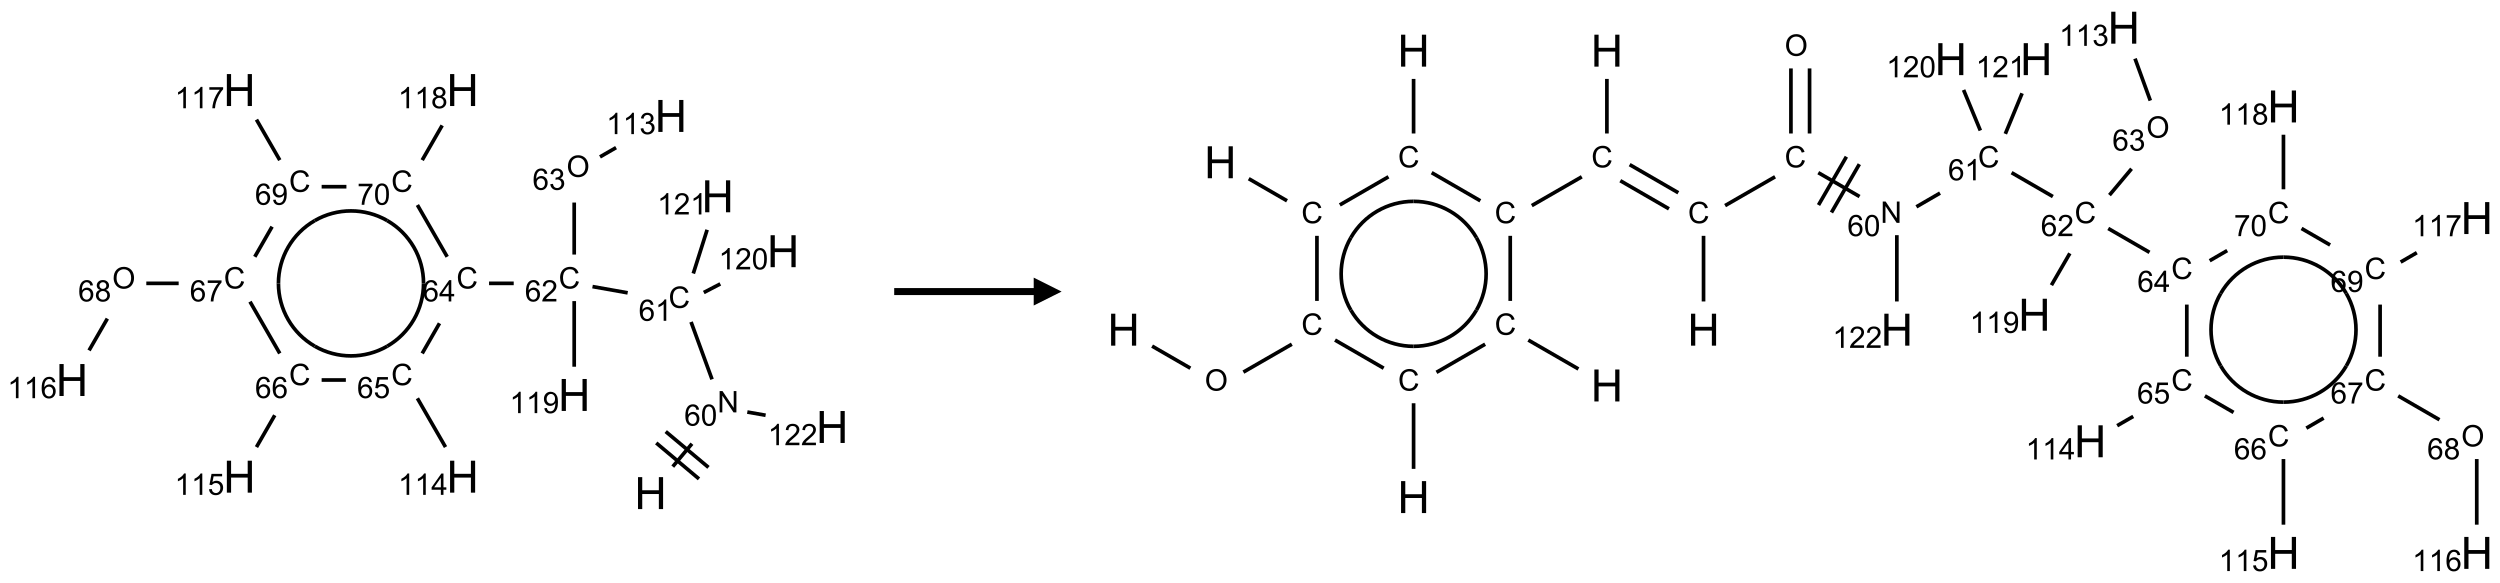 <?xml version="1.0" encoding="UTF-8"?>
<svg xmlns="http://www.w3.org/2000/svg" xmlns:xlink="http://www.w3.org/1999/xlink" width="896" height="209" viewBox="0 0 896 209">
<defs>
<g>
<g id="glyph-0-0">
<path d="M 2 0 L 2 -10 L 10 -10 L 10 0 Z M 2.25 -0.25 L 9.75 -0.25 L 9.75 -9.75 L 2.25 -9.75 Z M 2.25 -0.25 "/>
</g>
<g id="glyph-0-1">
<path d="M 1.281 0 L 1.281 -11.453 L 2.797 -11.453 L 2.797 -6.75 L 8.75 -6.75 L 8.75 -11.453 L 10.266 -11.453 L 10.266 0 L 8.75 0 L 8.75 -5.398 L 2.797 -5.398 L 2.797 0 Z M 1.281 0 "/>
</g>
<g id="glyph-1-0">
<path d="M 1.332 0 L 1.332 -6.668 L 6.668 -6.668 L 6.668 0 Z M 1.5 -0.168 L 6.5 -0.168 L 6.5 -6.5 L 1.5 -6.5 Z M 1.5 -0.168 "/>
</g>
<g id="glyph-1-1">
<path d="M 0.812 0 L 0.812 -7.637 L 1.848 -7.637 L 5.859 -1.641 L 5.859 -7.637 L 6.828 -7.637 L 6.828 0 L 5.793 0 L 1.781 -6 L 1.781 0 Z M 0.812 0 "/>
</g>
<g id="glyph-1-2">
<path d="M 5.309 -5.766 L 4.375 -5.691 C 4.293 -6.059 4.172 -6.328 4.02 -6.496 C 3.766 -6.762 3.453 -6.895 3.082 -6.895 C 2.785 -6.895 2.523 -6.812 2.297 -6.645 C 2 -6.43 1.77 -6.117 1.598 -5.703 C 1.43 -5.289 1.34 -4.703 1.332 -3.938 C 1.559 -4.281 1.836 -4.535 2.16 -4.703 C 2.488 -4.871 2.828 -4.953 3.188 -4.953 C 3.812 -4.953 4.344 -4.723 4.785 -4.262 C 5.223 -3.801 5.441 -3.207 5.441 -2.48 C 5.441 -2 5.34 -1.555 5.133 -1.145 C 4.926 -0.73 4.641 -0.418 4.281 -0.199 C 3.922 0.02 3.512 0.129 3.051 0.129 C 2.27 0.129 1.633 -0.156 1.141 -0.73 C 0.648 -1.305 0.402 -2.254 0.402 -3.574 C 0.402 -5.051 0.672 -6.121 1.219 -6.793 C 1.695 -7.375 2.336 -7.668 3.141 -7.668 C 3.742 -7.668 4.234 -7.5 4.617 -7.16 C 5 -6.824 5.23 -6.359 5.309 -5.766 Z M 1.48 -2.473 C 1.48 -2.152 1.547 -1.844 1.684 -1.547 C 1.82 -1.25 2.016 -1.027 2.262 -0.871 C 2.508 -0.719 2.766 -0.641 3.035 -0.641 C 3.434 -0.641 3.773 -0.801 4.059 -1.121 C 4.344 -1.441 4.484 -1.875 4.484 -2.422 C 4.484 -2.949 4.344 -3.367 4.062 -3.668 C 3.781 -3.973 3.426 -4.125 3 -4.125 C 2.578 -4.125 2.219 -3.973 1.922 -3.668 C 1.625 -3.363 1.48 -2.969 1.48 -2.473 Z M 1.48 -2.473 "/>
</g>
<g id="glyph-1-3">
<path d="M 0.441 -3.766 C 0.441 -4.668 0.535 -5.395 0.723 -5.945 C 0.906 -6.496 1.184 -6.922 1.551 -7.219 C 1.918 -7.516 2.375 -7.668 2.934 -7.668 C 3.344 -7.668 3.703 -7.586 4.012 -7.418 C 4.32 -7.254 4.574 -7.016 4.777 -6.707 C 4.977 -6.395 5.137 -6.016 5.25 -5.57 C 5.363 -5.125 5.422 -4.523 5.422 -3.766 C 5.422 -2.871 5.328 -2.148 5.145 -1.598 C 4.961 -1.047 4.688 -0.621 4.32 -0.32 C 3.953 -0.02 3.492 0.129 2.934 0.129 C 2.195 0.129 1.617 -0.133 1.199 -0.66 C 0.695 -1.297 0.441 -2.332 0.441 -3.766 Z M 1.406 -3.766 C 1.406 -2.512 1.555 -1.68 1.848 -1.262 C 2.141 -0.848 2.5 -0.641 2.934 -0.641 C 3.363 -0.641 3.727 -0.848 4.02 -1.266 C 4.312 -1.684 4.457 -2.516 4.457 -3.766 C 4.457 -5.023 4.312 -5.859 4.02 -6.27 C 3.727 -6.684 3.359 -6.891 2.922 -6.891 C 2.492 -6.891 2.148 -6.707 1.891 -6.344 C 1.566 -5.879 1.406 -5.02 1.406 -3.766 Z M 1.406 -3.766 "/>
</g>
<g id="glyph-1-4">
<path d="M 6.27 -2.676 L 7.281 -2.422 C 7.07 -1.594 6.688 -0.961 6.137 -0.523 C 5.586 -0.086 4.914 0.129 4.121 0.129 C 3.297 0.129 2.629 -0.039 2.113 -0.371 C 1.598 -0.707 1.203 -1.191 0.934 -1.828 C 0.664 -2.465 0.531 -3.145 0.531 -3.875 C 0.531 -4.672 0.684 -5.363 0.988 -5.957 C 1.293 -6.547 1.723 -6.996 2.285 -7.305 C 2.844 -7.613 3.461 -7.766 4.137 -7.766 C 4.898 -7.766 5.543 -7.57 6.062 -7.184 C 6.582 -6.793 6.945 -6.246 7.152 -5.543 L 6.156 -5.309 C 5.98 -5.863 5.723 -6.266 5.387 -6.52 C 5.051 -6.773 4.625 -6.902 4.113 -6.902 C 3.527 -6.902 3.039 -6.762 2.645 -6.48 C 2.25 -6.199 1.973 -5.82 1.812 -5.348 C 1.652 -4.871 1.574 -4.383 1.574 -3.879 C 1.574 -3.23 1.668 -2.664 1.855 -2.18 C 2.047 -1.695 2.34 -1.332 2.738 -1.094 C 3.137 -0.855 3.57 -0.734 4.035 -0.734 C 4.602 -0.734 5.082 -0.898 5.473 -1.223 C 5.867 -1.551 6.133 -2.035 6.27 -2.676 Z M 6.27 -2.676 "/>
</g>
<g id="glyph-1-5">
<path d="M 3.973 0 L 3.035 0 L 3.035 -5.973 C 2.809 -5.758 2.516 -5.543 2.148 -5.328 C 1.781 -5.113 1.453 -4.953 1.16 -4.844 L 1.16 -5.75 C 1.684 -5.996 2.145 -6.297 2.535 -6.645 C 2.93 -6.996 3.207 -7.336 3.371 -7.668 L 3.973 -7.668 Z M 3.973 0 "/>
</g>
<g id="glyph-1-6">
<path d="M 5.371 -0.902 L 5.371 0 L 0.324 0 C 0.316 -0.227 0.352 -0.441 0.434 -0.652 C 0.562 -0.996 0.766 -1.332 1.051 -1.668 C 1.332 -2 1.742 -2.387 2.277 -2.824 C 3.105 -3.504 3.668 -4.043 3.957 -4.441 C 4.25 -4.84 4.395 -5.215 4.395 -5.566 C 4.395 -5.938 4.262 -6.254 3.996 -6.508 C 3.73 -6.762 3.387 -6.891 2.957 -6.891 C 2.508 -6.891 2.145 -6.754 1.875 -6.484 C 1.605 -6.215 1.469 -5.84 1.465 -5.359 L 0.5 -5.457 C 0.566 -6.176 0.812 -6.727 1.246 -7.102 C 1.676 -7.477 2.254 -7.668 2.98 -7.668 C 3.711 -7.668 4.293 -7.465 4.719 -7.059 C 5.145 -6.652 5.359 -6.148 5.359 -5.547 C 5.359 -5.242 5.297 -4.941 5.172 -4.645 C 5.047 -4.352 4.84 -4.039 4.551 -3.715 C 4.262 -3.387 3.777 -2.938 3.105 -2.371 C 2.543 -1.898 2.18 -1.578 2.02 -1.41 C 1.859 -1.242 1.73 -1.07 1.625 -0.902 Z M 5.371 -0.902 "/>
</g>
<g id="glyph-1-7">
<path d="M 0.516 -3.719 C 0.516 -4.984 0.855 -5.977 1.535 -6.695 C 2.215 -7.414 3.094 -7.77 4.172 -7.77 C 4.875 -7.77 5.512 -7.602 6.078 -7.266 C 6.645 -6.93 7.074 -6.461 7.371 -5.855 C 7.668 -5.254 7.816 -4.57 7.816 -3.809 C 7.816 -3.035 7.66 -2.34 7.348 -1.73 C 7.035 -1.117 6.594 -0.656 6.02 -0.34 C 5.449 -0.027 4.828 0.129 4.168 0.129 C 3.449 0.129 2.805 -0.043 2.238 -0.391 C 1.672 -0.738 1.246 -1.211 0.953 -1.812 C 0.66 -2.414 0.516 -3.047 0.516 -3.719 Z M 1.559 -3.703 C 1.559 -2.781 1.805 -2.059 2.301 -1.527 C 2.793 -1 3.414 -0.734 4.16 -0.734 C 4.922 -0.734 5.547 -1 6.039 -1.535 C 6.531 -2.07 6.777 -2.828 6.777 -3.812 C 6.777 -4.434 6.672 -4.977 6.461 -5.441 C 6.25 -5.902 5.945 -6.262 5.539 -6.52 C 5.133 -6.773 4.68 -6.902 4.176 -6.902 C 3.461 -6.902 2.848 -6.656 2.332 -6.164 C 1.816 -5.672 1.559 -4.852 1.559 -3.703 Z M 1.559 -3.703 "/>
</g>
<g id="glyph-1-8">
<path d="M 0.449 -2.016 L 1.387 -2.141 C 1.492 -1.609 1.676 -1.227 1.934 -0.992 C 2.191 -0.758 2.508 -0.641 2.879 -0.641 C 3.32 -0.641 3.695 -0.793 3.996 -1.098 C 4.301 -1.402 4.453 -1.781 4.453 -2.234 C 4.453 -2.664 4.312 -3.02 4.031 -3.301 C 3.75 -3.578 3.391 -3.719 2.957 -3.719 C 2.781 -3.719 2.562 -3.684 2.297 -3.613 L 2.402 -4.438 C 2.465 -4.43 2.516 -4.426 2.551 -4.426 C 2.949 -4.426 3.312 -4.531 3.629 -4.738 C 3.949 -4.949 4.109 -5.27 4.109 -5.703 C 4.109 -6.047 3.992 -6.332 3.762 -6.559 C 3.527 -6.785 3.227 -6.895 2.859 -6.895 C 2.496 -6.895 2.191 -6.781 1.949 -6.551 C 1.707 -6.324 1.547 -5.98 1.48 -5.52 L 0.543 -5.688 C 0.656 -6.316 0.918 -6.805 1.324 -7.148 C 1.73 -7.492 2.234 -7.668 2.84 -7.668 C 3.254 -7.668 3.641 -7.578 3.988 -7.398 C 4.34 -7.219 4.609 -6.977 4.793 -6.668 C 4.98 -6.359 5.074 -6.031 5.074 -5.684 C 5.074 -5.352 4.984 -5.051 4.809 -4.781 C 4.629 -4.512 4.367 -4.297 4.02 -4.137 C 4.473 -4.031 4.824 -3.816 5.074 -3.488 C 5.324 -3.16 5.449 -2.75 5.449 -2.254 C 5.449 -1.59 5.203 -1.023 4.719 -0.559 C 4.234 -0.098 3.617 0.137 2.875 0.137 C 2.203 0.137 1.648 -0.062 1.207 -0.465 C 0.762 -0.863 0.512 -1.379 0.449 -2.016 Z M 0.449 -2.016 "/>
</g>
<g id="glyph-1-9">
<path d="M 3.449 0 L 3.449 -1.828 L 0.137 -1.828 L 0.137 -2.688 L 3.621 -7.637 L 4.387 -7.637 L 4.387 -2.688 L 5.418 -2.688 L 5.418 -1.828 L 4.387 -1.828 L 4.387 0 Z M 3.449 -2.688 L 3.449 -6.129 L 1.059 -2.688 Z M 3.449 -2.688 "/>
</g>
<g id="glyph-1-10">
<path d="M 0.441 -2 L 1.426 -2.082 C 1.5 -1.605 1.668 -1.242 1.934 -1.004 C 2.199 -0.762 2.52 -0.641 2.895 -0.641 C 3.348 -0.641 3.73 -0.812 4.043 -1.152 C 4.355 -1.492 4.512 -1.941 4.512 -2.504 C 4.512 -3.039 4.359 -3.461 4.059 -3.77 C 3.758 -4.078 3.367 -4.234 2.879 -4.234 C 2.578 -4.234 2.305 -4.164 2.062 -4.027 C 1.82 -3.891 1.629 -3.715 1.488 -3.496 L 0.609 -3.609 L 1.348 -7.531 L 5.145 -7.531 L 5.145 -6.637 L 2.098 -6.637 L 1.688 -4.582 C 2.145 -4.902 2.625 -5.062 3.129 -5.062 C 3.797 -5.062 4.359 -4.832 4.816 -4.371 C 5.277 -3.91 5.504 -3.312 5.504 -2.59 C 5.504 -1.898 5.305 -1.301 4.902 -0.797 C 4.41 -0.18 3.742 0.129 2.895 0.129 C 2.199 0.129 1.633 -0.062 1.195 -0.453 C 0.758 -0.844 0.504 -1.359 0.441 -2 Z M 0.441 -2 "/>
</g>
<g id="glyph-1-11">
<path d="M 0.504 -6.637 L 0.504 -7.535 L 5.449 -7.535 L 5.449 -6.809 C 4.961 -6.289 4.48 -5.602 4.004 -4.746 C 3.527 -3.887 3.156 -3.004 2.895 -2.098 C 2.707 -1.461 2.59 -0.762 2.535 0 L 1.574 0 C 1.582 -0.602 1.703 -1.328 1.926 -2.176 C 2.152 -3.027 2.477 -3.848 2.898 -4.637 C 3.32 -5.426 3.77 -6.094 4.246 -6.637 Z M 0.504 -6.637 "/>
</g>
<g id="glyph-1-12">
<path d="M 1.887 -4.141 C 1.496 -4.281 1.207 -4.484 1.02 -4.75 C 0.832 -5.016 0.738 -5.328 0.738 -5.699 C 0.738 -6.254 0.938 -6.719 1.34 -7.098 C 1.738 -7.477 2.27 -7.668 2.934 -7.668 C 3.598 -7.668 4.137 -7.473 4.543 -7.086 C 4.949 -6.699 5.152 -6.227 5.152 -5.672 C 5.152 -5.316 5.059 -5.008 4.871 -4.746 C 4.688 -4.484 4.406 -4.281 4.027 -4.141 C 4.496 -3.988 4.852 -3.742 5.098 -3.402 C 5.34 -3.062 5.465 -2.656 5.465 -2.184 C 5.465 -1.531 5.234 -0.98 4.77 -0.535 C 4.309 -0.09 3.703 0.129 2.949 0.129 C 2.195 0.129 1.586 -0.094 1.125 -0.539 C 0.664 -0.984 0.434 -1.543 0.434 -2.207 C 0.434 -2.703 0.559 -3.121 0.809 -3.457 C 1.062 -3.793 1.422 -4.02 1.887 -4.141 Z M 1.699 -5.73 C 1.699 -5.367 1.812 -5.074 2.047 -4.844 C 2.281 -4.613 2.582 -4.5 2.953 -4.5 C 3.312 -4.5 3.609 -4.613 3.84 -4.84 C 4.07 -5.066 4.188 -5.348 4.188 -5.676 C 4.188 -6.02 4.07 -6.309 3.832 -6.543 C 3.594 -6.777 3.297 -6.895 2.941 -6.895 C 2.586 -6.895 2.289 -6.781 2.051 -6.551 C 1.816 -6.324 1.699 -6.047 1.699 -5.73 Z M 1.395 -2.203 C 1.395 -1.938 1.461 -1.676 1.586 -1.426 C 1.711 -1.176 1.902 -0.984 2.152 -0.848 C 2.402 -0.711 2.672 -0.641 2.957 -0.641 C 3.406 -0.641 3.777 -0.785 4.066 -1.074 C 4.359 -1.363 4.504 -1.727 4.504 -2.172 C 4.504 -2.625 4.355 -2.996 4.055 -3.293 C 3.754 -3.586 3.379 -3.734 2.926 -3.734 C 2.484 -3.734 2.121 -3.59 1.832 -3.297 C 1.543 -3.004 1.395 -2.641 1.395 -2.203 Z M 1.395 -2.203 "/>
</g>
<g id="glyph-1-13">
<path d="M 0.582 -1.766 L 1.484 -1.848 C 1.562 -1.426 1.707 -1.117 1.922 -0.926 C 2.137 -0.734 2.414 -0.641 2.75 -0.641 C 3.039 -0.641 3.289 -0.707 3.508 -0.84 C 3.727 -0.973 3.902 -1.148 4.043 -1.367 C 4.18 -1.586 4.297 -1.887 4.391 -2.262 C 4.484 -2.637 4.531 -3.016 4.531 -3.406 C 4.531 -3.449 4.531 -3.512 4.527 -3.594 C 4.34 -3.297 4.082 -3.055 3.758 -2.867 C 3.434 -2.68 3.082 -2.59 2.703 -2.59 C 2.07 -2.59 1.535 -2.816 1.098 -3.277 C 0.66 -3.734 0.441 -4.34 0.441 -5.09 C 0.441 -5.863 0.672 -6.484 1.129 -6.957 C 1.586 -7.43 2.156 -7.668 2.844 -7.668 C 3.34 -7.668 3.793 -7.531 4.207 -7.266 C 4.617 -7 4.93 -6.617 5.145 -6.121 C 5.355 -5.629 5.465 -4.91 5.465 -3.973 C 5.465 -2.996 5.359 -2.223 5.145 -1.645 C 4.934 -1.066 4.617 -0.625 4.199 -0.324 C 3.781 -0.02 3.293 0.129 2.73 0.129 C 2.133 0.129 1.645 -0.035 1.266 -0.367 C 0.887 -0.699 0.66 -1.164 0.582 -1.766 Z M 4.422 -5.137 C 4.422 -5.676 4.277 -6.102 3.992 -6.418 C 3.707 -6.734 3.359 -6.891 2.957 -6.891 C 2.543 -6.891 2.18 -6.719 1.871 -6.379 C 1.562 -6.039 1.406 -5.598 1.406 -5.059 C 1.406 -4.57 1.555 -4.176 1.848 -3.871 C 2.141 -3.566 2.5 -3.418 2.934 -3.418 C 3.367 -3.418 3.723 -3.57 4.004 -3.871 C 4.281 -4.176 4.422 -4.598 4.422 -5.137 Z M 4.422 -5.137 "/>
</g>
</g>
</defs>
<path fill="none" stroke-width="0.033" stroke-linecap="butt" stroke-linejoin="miter" stroke="rgb(0%, 0%, 0%)" stroke-opacity="1" stroke-miterlimit="10" d="M 5.383 3.374 L 5.555 3.169 " transform="matrix(40, 0, 0, 40, 25.795, 32.273)"/>
<path fill="none" stroke-width="0.033" stroke-linecap="butt" stroke-linejoin="miter" stroke="rgb(0%, 0%, 0%)" stroke-opacity="1" stroke-miterlimit="10" d="M 5.703 3.381 L 5.32 3.06 " transform="matrix(40, 0, 0, 40, 25.795, 32.273)"/>
<path fill="none" stroke-width="0.033" stroke-linecap="butt" stroke-linejoin="miter" stroke="rgb(0%, 0%, 0%)" stroke-opacity="1" stroke-miterlimit="10" d="M 5.618 3.484 L 5.235 3.162 " transform="matrix(40, 0, 0, 40, 25.795, 32.273)"/>
<path fill="none" stroke-width="0.033" stroke-linecap="butt" stroke-linejoin="miter" stroke="rgb(0%, 0%, 0%)" stroke-opacity="1" stroke-miterlimit="10" d="M 5.735 2.592 L 5.547 2.078 " transform="matrix(40, 0, 0, 40, 25.795, 32.273)"/>
<path fill="none" stroke-width="0.033" stroke-linecap="butt" stroke-linejoin="miter" stroke="rgb(0%, 0%, 0%)" stroke-opacity="1" stroke-miterlimit="10" d="M 4.979 1.817 L 4.664 1.761 " transform="matrix(40, 0, 0, 40, 25.795, 32.273)"/>
<path fill="none" stroke-width="0.033" stroke-linecap="butt" stroke-linejoin="miter" stroke="rgb(0%, 0%, 0%)" stroke-opacity="1" stroke-miterlimit="10" d="M 4.5 1.474 L 4.5 1.008 " transform="matrix(40, 0, 0, 40, 25.795, 32.273)"/>
<path fill="none" stroke-width="0.033" stroke-linecap="butt" stroke-linejoin="miter" stroke="rgb(0%, 0%, 0%)" stroke-opacity="1" stroke-miterlimit="10" d="M 4.731 0.599 L 4.875 0.516 " transform="matrix(40, 0, 0, 40, 25.795, 32.273)"/>
<path fill="none" stroke-width="0.033" stroke-linecap="butt" stroke-linejoin="miter" stroke="rgb(0%, 0%, 0%)" stroke-opacity="1" stroke-miterlimit="10" d="M 3.958 1.732 L 3.737 1.732 " transform="matrix(40, 0, 0, 40, 25.795, 32.273)"/>
<path fill="none" stroke-width="0.033" stroke-linecap="butt" stroke-linejoin="miter" stroke="rgb(0%, 0%, 0%)" stroke-opacity="1" stroke-miterlimit="10" d="M 3.293 2.09 L 3.138 2.36 " transform="matrix(40, 0, 0, 40, 25.795, 32.273)"/>
<path fill="none" stroke-width="0.033" stroke-linecap="butt" stroke-linejoin="miter" stroke="rgb(0%, 0%, 0%)" stroke-opacity="1" stroke-miterlimit="10" d="M 3.095 2.762 L 3.347 3.199 " transform="matrix(40, 0, 0, 40, 25.795, 32.273)"/>
<path fill="none" stroke-width="0.033" stroke-linecap="butt" stroke-linejoin="miter" stroke="rgb(0%, 0%, 0%)" stroke-opacity="1" stroke-miterlimit="10" d="M 2.454 2.598 L 2.237 2.598 " transform="matrix(40, 0, 0, 40, 25.795, 32.273)"/>
<path fill="none" stroke-width="0.033" stroke-linecap="butt" stroke-linejoin="miter" stroke="rgb(0%, 0%, 0%)" stroke-opacity="1" stroke-miterlimit="10" d="M 1.817 2.914 L 1.653 3.199 " transform="matrix(40, 0, 0, 40, 25.795, 32.273)"/>
<path fill="none" stroke-width="0.033" stroke-linecap="butt" stroke-linejoin="miter" stroke="rgb(0%, 0%, 0%)" stroke-opacity="1" stroke-miterlimit="10" d="M 1.862 2.36 L 1.595 1.896 " transform="matrix(40, 0, 0, 40, 25.795, 32.273)"/>
<path fill="none" stroke-width="0.033" stroke-linecap="butt" stroke-linejoin="miter" stroke="rgb(0%, 0%, 0%)" stroke-opacity="1" stroke-miterlimit="10" d="M 0.956 1.732 L 0.666 1.732 " transform="matrix(40, 0, 0, 40, 25.795, 32.273)"/>
<path fill="none" stroke-width="0.033" stroke-linecap="butt" stroke-linejoin="miter" stroke="rgb(0%, 0%, 0%)" stroke-opacity="1" stroke-miterlimit="10" d="M 0.317 2.048 L 0.153 2.333 " transform="matrix(40, 0, 0, 40, 25.795, 32.273)"/>
<path fill="none" stroke-width="0.033" stroke-linecap="butt" stroke-linejoin="miter" stroke="rgb(0%, 0%, 0%)" stroke-opacity="1" stroke-miterlimit="10" d="M 1.638 1.494 L 1.793 1.224 " transform="matrix(40, 0, 0, 40, 25.795, 32.273)"/>
<path fill="none" stroke-width="0.033" stroke-linecap="butt" stroke-linejoin="miter" stroke="rgb(0%, 0%, 0%)" stroke-opacity="1" stroke-miterlimit="10" d="M 1.862 0.628 L 1.653 0.265 " transform="matrix(40, 0, 0, 40, 25.795, 32.273)"/>
<path fill="none" stroke-width="0.033" stroke-linecap="butt" stroke-linejoin="miter" stroke="rgb(0%, 0%, 0%)" stroke-opacity="1" stroke-miterlimit="10" d="M 2.237 0.866 L 2.459 0.866 " transform="matrix(40, 0, 0, 40, 25.795, 32.273)"/>
<path fill="none" stroke-width="0.033" stroke-linecap="butt" stroke-linejoin="miter" stroke="rgb(0%, 0%, 0%)" stroke-opacity="1" stroke-miterlimit="10" d="M 3.095 1.03 L 3.362 1.494 " transform="matrix(40, 0, 0, 40, 25.795, 32.273)"/>
<path fill="none" stroke-width="0.033" stroke-linecap="butt" stroke-linejoin="miter" stroke="rgb(0%, 0%, 0%)" stroke-opacity="1" stroke-miterlimit="10" d="M 3.138 0.628 L 3.317 0.317 " transform="matrix(40, 0, 0, 40, 25.795, 32.273)"/>
<path fill="none" stroke-width="0.033" stroke-linecap="butt" stroke-linejoin="miter" stroke="rgb(0%, 0%, 0%)" stroke-opacity="1" stroke-miterlimit="10" d="M 4.5 1.891 L 4.5 2.479 " transform="matrix(40, 0, 0, 40, 25.795, 32.273)"/>
<path fill="none" stroke-width="0.033" stroke-linecap="butt" stroke-linejoin="miter" stroke="rgb(0%, 0%, 0%)" stroke-opacity="1" stroke-miterlimit="10" d="M 5.661 1.814 L 5.809 1.737 " transform="matrix(40, 0, 0, 40, 25.795, 32.273)"/>
<path fill="none" stroke-width="0.033" stroke-linecap="butt" stroke-linejoin="miter" stroke="rgb(0%, 0%, 0%)" stroke-opacity="1" stroke-miterlimit="10" d="M 5.567 1.644 L 5.691 1.252 " transform="matrix(40, 0, 0, 40, 25.795, 32.273)"/>
<path fill="none" stroke-width="0.033" stroke-linecap="butt" stroke-linejoin="miter" stroke="rgb(0%, 0%, 0%)" stroke-opacity="1" stroke-miterlimit="10" d="M 6.051 2.885 L 6.215 2.914 " transform="matrix(40, 0, 0, 40, 25.795, 32.273)"/>
<path fill="none" stroke-width="0.033" stroke-linecap="butt" stroke-linejoin="miter" stroke="rgb(0%, 0%, 0%)" stroke-opacity="1" stroke-miterlimit="10" d="M 3.15 1.732 C 3.15 1.964 3.026 2.179 2.825 2.295 " transform="matrix(40, 0, 0, 40, 25.795, 32.273)"/>
<path fill="none" stroke-width="0.033" stroke-linecap="butt" stroke-linejoin="miter" stroke="rgb(0%, 0%, 0%)" stroke-opacity="1" stroke-miterlimit="10" d="M 2.825 1.17 C 3.026 1.286 3.15 1.5 3.15 1.732 " transform="matrix(40, 0, 0, 40, 25.795, 32.273)"/>
<path fill="none" stroke-width="0.033" stroke-linecap="butt" stroke-linejoin="miter" stroke="rgb(0%, 0%, 0%)" stroke-opacity="1" stroke-miterlimit="10" d="M 2.175 1.17 C 2.376 1.054 2.624 1.054 2.825 1.17 " transform="matrix(40, 0, 0, 40, 25.795, 32.273)"/>
<path fill="none" stroke-width="0.033" stroke-linecap="butt" stroke-linejoin="miter" stroke="rgb(0%, 0%, 0%)" stroke-opacity="1" stroke-miterlimit="10" d="M 1.85 1.732 C 1.85 1.5 1.974 1.286 2.175 1.17 " transform="matrix(40, 0, 0, 40, 25.795, 32.273)"/>
<path fill="none" stroke-width="0.033" stroke-linecap="butt" stroke-linejoin="miter" stroke="rgb(0%, 0%, 0%)" stroke-opacity="1" stroke-miterlimit="10" d="M 2.175 2.295 C 1.974 2.179 1.85 1.964 1.85 1.732 " transform="matrix(40, 0, 0, 40, 25.795, 32.273)"/>
<path fill="none" stroke-width="0.033" stroke-linecap="butt" stroke-linejoin="miter" stroke="rgb(0%, 0%, 0%)" stroke-opacity="1" stroke-miterlimit="10" d="M 2.825 2.295 C 2.624 2.411 2.376 2.411 2.175 2.295 " transform="matrix(40, 0, 0, 40, 25.795, 32.273)"/>
<g fill="rgb(0%, 0%, 0%)" fill-opacity="1">
<use xlink:href="#glyph-0-1" x="227.383" y="182.457"/>
</g>
<g fill="rgb(0%, 0%, 0%)" fill-opacity="1">
<use xlink:href="#glyph-1-1" x="257.102" y="147.801"/>
</g>
<g fill="rgb(0%, 0%, 0%)" fill-opacity="1">
<use xlink:href="#glyph-1-2" x="245.227" y="152.57"/>
<use xlink:href="#glyph-1-3" x="251.159" y="152.57"/>
</g>
<g fill="rgb(0%, 0%, 0%)" fill-opacity="1">
<use xlink:href="#glyph-1-4" x="239.594" y="110.348"/>
</g>
<g fill="rgb(0%, 0%, 0%)" fill-opacity="1">
<use xlink:href="#glyph-1-2" x="228.887" y="114.98"/>
<use xlink:href="#glyph-1-5" x="234.819" y="114.98"/>
</g>
<g fill="rgb(0%, 0%, 0%)" fill-opacity="1">
<use xlink:href="#glyph-1-4" x="200.203" y="103.398"/>
</g>
<g fill="rgb(0%, 0%, 0%)" fill-opacity="1">
<use xlink:href="#glyph-1-2" x="188.098" y="108.035"/>
<use xlink:href="#glyph-1-6" x="194.03" y="108.035"/>
</g>
<g fill="rgb(0%, 0%, 0%)" fill-opacity="1">
<use xlink:href="#glyph-1-7" x="203.039" y="63.402"/>
</g>
<g fill="rgb(0%, 0%, 0%)" fill-opacity="1">
<use xlink:href="#glyph-1-2" x="190.84" y="68.035"/>
<use xlink:href="#glyph-1-8" x="196.772" y="68.035"/>
</g>
<g fill="rgb(0%, 0%, 0%)" fill-opacity="1">
<use xlink:href="#glyph-0-1" x="234.664" y="47.281"/>
</g>
<g fill="rgb(0%, 0%, 0%)" fill-opacity="1">
<use xlink:href="#glyph-1-5" x="217.297" y="48.074"/>
<use xlink:href="#glyph-1-5" x="223.229" y="48.074"/>
<use xlink:href="#glyph-1-8" x="229.161" y="48.074"/>
</g>
<g fill="rgb(0%, 0%, 0%)" fill-opacity="1">
<use xlink:href="#glyph-1-4" x="163.578" y="103.398"/>
</g>
<g fill="rgb(0%, 0%, 0%)" fill-opacity="1">
<use xlink:href="#glyph-1-2" x="151.426" y="108.035"/>
<use xlink:href="#glyph-1-9" x="157.358" y="108.035"/>
</g>
<g fill="rgb(0%, 0%, 0%)" fill-opacity="1">
<use xlink:href="#glyph-1-4" x="140.203" y="138.043"/>
</g>
<g fill="rgb(0%, 0%, 0%)" fill-opacity="1">
<use xlink:href="#glyph-1-2" x="127.961" y="142.676"/>
<use xlink:href="#glyph-1-10" x="133.893" y="142.676"/>
</g>
<g fill="rgb(0%, 0%, 0%)" fill-opacity="1">
<use xlink:href="#glyph-0-1" x="160.023" y="176.566"/>
</g>
<g fill="rgb(0%, 0%, 0%)" fill-opacity="1">
<use xlink:href="#glyph-1-5" x="142.688" y="177.355"/>
<use xlink:href="#glyph-1-5" x="148.62" y="177.355"/>
<use xlink:href="#glyph-1-9" x="154.552" y="177.355"/>
</g>
<g fill="rgb(0%, 0%, 0%)" fill-opacity="1">
<use xlink:href="#glyph-1-4" x="103.578" y="138.043"/>
</g>
<g fill="rgb(0%, 0%, 0%)" fill-opacity="1">
<use xlink:href="#glyph-1-2" x="91.398" y="142.676"/>
<use xlink:href="#glyph-1-2" x="97.331" y="142.676"/>
</g>
<g fill="rgb(0%, 0%, 0%)" fill-opacity="1">
<use xlink:href="#glyph-0-1" x="80.023" y="176.566"/>
</g>
<g fill="rgb(0%, 0%, 0%)" fill-opacity="1">
<use xlink:href="#glyph-1-5" x="62.598" y="177.355"/>
<use xlink:href="#glyph-1-5" x="68.53" y="177.355"/>
<use xlink:href="#glyph-1-10" x="74.462" y="177.355"/>
</g>
<g fill="rgb(0%, 0%, 0%)" fill-opacity="1">
<use xlink:href="#glyph-1-4" x="80.203" y="103.398"/>
</g>
<g fill="rgb(0%, 0%, 0%)" fill-opacity="1">
<use xlink:href="#glyph-1-2" x="68.02" y="108.035"/>
<use xlink:href="#glyph-1-11" x="73.952" y="108.035"/>
</g>
<g fill="rgb(0%, 0%, 0%)" fill-opacity="1">
<use xlink:href="#glyph-1-7" x="40.219" y="103.402"/>
</g>
<g fill="rgb(0%, 0%, 0%)" fill-opacity="1">
<use xlink:href="#glyph-1-2" x="28.004" y="108.035"/>
<use xlink:href="#glyph-1-12" x="33.936" y="108.035"/>
</g>
<g fill="rgb(0%, 0%, 0%)" fill-opacity="1">
<use xlink:href="#glyph-0-1" x="20.023" y="141.926"/>
</g>
<g fill="rgb(0%, 0%, 0%)" fill-opacity="1">
<use xlink:href="#glyph-1-5" x="2.66" y="142.715"/>
<use xlink:href="#glyph-1-5" x="8.592" y="142.715"/>
<use xlink:href="#glyph-1-2" x="14.525" y="142.715"/>
</g>
<g fill="rgb(0%, 0%, 0%)" fill-opacity="1">
<use xlink:href="#glyph-1-4" x="103.578" y="68.758"/>
</g>
<g fill="rgb(0%, 0%, 0%)" fill-opacity="1">
<use xlink:href="#glyph-1-2" x="91.379" y="73.395"/>
<use xlink:href="#glyph-1-13" x="97.311" y="73.395"/>
</g>
<g fill="rgb(0%, 0%, 0%)" fill-opacity="1">
<use xlink:href="#glyph-0-1" x="80.023" y="38"/>
</g>
<g fill="rgb(0%, 0%, 0%)" fill-opacity="1">
<use xlink:href="#glyph-1-5" x="62.656" y="38.793"/>
<use xlink:href="#glyph-1-5" x="68.589" y="38.793"/>
<use xlink:href="#glyph-1-11" x="74.521" y="38.793"/>
</g>
<g fill="rgb(0%, 0%, 0%)" fill-opacity="1">
<use xlink:href="#glyph-1-4" x="140.203" y="68.758"/>
</g>
<g fill="rgb(0%, 0%, 0%)" fill-opacity="1">
<use xlink:href="#glyph-1-11" x="128.043" y="73.395"/>
<use xlink:href="#glyph-1-3" x="133.975" y="73.395"/>
</g>
<g fill="rgb(0%, 0%, 0%)" fill-opacity="1">
<use xlink:href="#glyph-0-1" x="160.023" y="38"/>
</g>
<g fill="rgb(0%, 0%, 0%)" fill-opacity="1">
<use xlink:href="#glyph-1-5" x="142.641" y="38.793"/>
<use xlink:href="#glyph-1-5" x="148.573" y="38.793"/>
<use xlink:href="#glyph-1-12" x="154.505" y="38.793"/>
</g>
<g fill="rgb(0%, 0%, 0%)" fill-opacity="1">
<use xlink:href="#glyph-0-1" x="200.023" y="147.281"/>
</g>
<g fill="rgb(0%, 0%, 0%)" fill-opacity="1">
<use xlink:href="#glyph-1-5" x="182.641" y="148.074"/>
<use xlink:href="#glyph-1-5" x="188.573" y="148.074"/>
<use xlink:href="#glyph-1-13" x="194.505" y="148.074"/>
</g>
<g fill="rgb(0%, 0%, 0%)" fill-opacity="1">
<use xlink:href="#glyph-0-1" x="274.895" y="95.758"/>
</g>
<g fill="rgb(0%, 0%, 0%)" fill-opacity="1">
<use xlink:href="#glyph-1-5" x="257.555" y="96.551"/>
<use xlink:href="#glyph-1-6" x="263.487" y="96.551"/>
<use xlink:href="#glyph-1-3" x="269.419" y="96.551"/>
</g>
<g fill="rgb(0%, 0%, 0%)" fill-opacity="1">
<use xlink:href="#glyph-0-1" x="251.441" y="76.082"/>
</g>
<g fill="rgb(0%, 0%, 0%)" fill-opacity="1">
<use xlink:href="#glyph-1-5" x="235.551" y="76.871"/>
<use xlink:href="#glyph-1-6" x="241.483" y="76.871"/>
<use xlink:href="#glyph-1-5" x="247.415" y="76.871"/>
</g>
<g fill="rgb(0%, 0%, 0%)" fill-opacity="1">
<use xlink:href="#glyph-0-1" x="292.488" y="158.762"/>
</g>
<g fill="rgb(0%, 0%, 0%)" fill-opacity="1">
<use xlink:href="#glyph-1-5" x="275.199" y="159.555"/>
<use xlink:href="#glyph-1-6" x="281.132" y="159.555"/>
<use xlink:href="#glyph-1-6" x="287.064" y="159.555"/>
</g>
<path fill-rule="nonzero" fill="rgb(0%, 0%, 0%)" fill-opacity="1" d="M 320.48 105.75 L 370.48 105.75 L 370.48 109.5 L 380.48 104.5 L 370.48 99.5 L 370.48 103.25 L 320.48 103.25 "/>
<path fill="none" stroke-width="0.033" stroke-linecap="butt" stroke-linejoin="miter" stroke="rgb(0%, 0%, 0%)" stroke-opacity="1" stroke-miterlimit="10" d="M 0.255 2.853 L 0.598 3.051 " transform="matrix(40, 0, 0, 40, 402.709, 9.924)"/>
<path fill="none" stroke-width="0.033" stroke-linecap="butt" stroke-linejoin="miter" stroke="rgb(0%, 0%, 0%)" stroke-opacity="1" stroke-miterlimit="10" d="M 1.073 3.086 L 1.507 2.836 " transform="matrix(40, 0, 0, 40, 402.709, 9.924)"/>
<path fill="none" stroke-width="0.033" stroke-linecap="butt" stroke-linejoin="miter" stroke="rgb(0%, 0%, 0%)" stroke-opacity="1" stroke-miterlimit="10" d="M 1.894 2.799 L 2.33 3.051 " transform="matrix(40, 0, 0, 40, 402.709, 9.924)"/>
<path fill="none" stroke-width="0.033" stroke-linecap="butt" stroke-linejoin="miter" stroke="rgb(0%, 0%, 0%)" stroke-opacity="1" stroke-miterlimit="10" d="M 2.598 3.365 L 2.598 3.953 " transform="matrix(40, 0, 0, 40, 402.709, 9.924)"/>
<path fill="none" stroke-width="0.033" stroke-linecap="butt" stroke-linejoin="miter" stroke="rgb(0%, 0%, 0%)" stroke-opacity="1" stroke-miterlimit="10" d="M 2.803 3.088 L 3.239 2.836 " transform="matrix(40, 0, 0, 40, 402.709, 9.924)"/>
<path fill="none" stroke-width="0.033" stroke-linecap="butt" stroke-linejoin="miter" stroke="rgb(0%, 0%, 0%)" stroke-opacity="1" stroke-miterlimit="10" d="M 3.626 2.799 L 4.075 3.058 " transform="matrix(40, 0, 0, 40, 402.709, 9.924)"/>
<path fill="none" stroke-width="0.033" stroke-linecap="butt" stroke-linejoin="miter" stroke="rgb(0%, 0%, 0%)" stroke-opacity="1" stroke-miterlimit="10" d="M 3.464 2.448 L 3.464 1.865 " transform="matrix(40, 0, 0, 40, 402.709, 9.924)"/>
<path fill="none" stroke-width="0.033" stroke-linecap="butt" stroke-linejoin="miter" stroke="rgb(0%, 0%, 0%)" stroke-opacity="1" stroke-miterlimit="10" d="M 3.657 1.594 L 4.105 1.336 " transform="matrix(40, 0, 0, 40, 402.709, 9.924)"/>
<path fill="none" stroke-width="0.033" stroke-linecap="butt" stroke-linejoin="miter" stroke="rgb(0%, 0%, 0%)" stroke-opacity="1" stroke-miterlimit="10" d="M 4.33 0.948 L 4.33 0.459 " transform="matrix(40, 0, 0, 40, 402.709, 9.924)"/>
<path fill="none" stroke-width="0.033" stroke-linecap="butt" stroke-linejoin="miter" stroke="rgb(0%, 0%, 0%)" stroke-opacity="1" stroke-miterlimit="10" d="M 4.45 1.371 L 4.886 1.623 " transform="matrix(40, 0, 0, 40, 402.709, 9.924)"/>
<path fill="none" stroke-width="0.033" stroke-linecap="butt" stroke-linejoin="miter" stroke="rgb(0%, 0%, 0%)" stroke-opacity="1" stroke-miterlimit="10" d="M 4.534 1.227 L 4.97 1.479 " transform="matrix(40, 0, 0, 40, 402.709, 9.924)"/>
<path fill="none" stroke-width="0.033" stroke-linecap="butt" stroke-linejoin="miter" stroke="rgb(0%, 0%, 0%)" stroke-opacity="1" stroke-miterlimit="10" d="M 5.196 1.865 L 5.196 2.453 " transform="matrix(40, 0, 0, 40, 402.709, 9.924)"/>
<path fill="none" stroke-width="0.033" stroke-linecap="butt" stroke-linejoin="miter" stroke="rgb(0%, 0%, 0%)" stroke-opacity="1" stroke-miterlimit="10" d="M 5.389 1.594 L 5.837 1.336 " transform="matrix(40, 0, 0, 40, 402.709, 9.924)"/>
<path fill="none" stroke-width="0.033" stroke-linecap="butt" stroke-linejoin="miter" stroke="rgb(0%, 0%, 0%)" stroke-opacity="1" stroke-miterlimit="10" d="M 6.146 0.948 L 6.146 0.365 " transform="matrix(40, 0, 0, 40, 402.709, 9.924)"/>
<path fill="none" stroke-width="0.033" stroke-linecap="butt" stroke-linejoin="miter" stroke="rgb(0%, 0%, 0%)" stroke-opacity="1" stroke-miterlimit="10" d="M 5.979 0.948 L 5.979 0.365 " transform="matrix(40, 0, 0, 40, 402.709, 9.924)"/>
<path fill="none" stroke-width="0.033" stroke-linecap="butt" stroke-linejoin="miter" stroke="rgb(0%, 0%, 0%)" stroke-opacity="1" stroke-miterlimit="10" d="M 6.224 1.299 L 6.594 1.513 " transform="matrix(40, 0, 0, 40, 402.709, 9.924)"/>
<path fill="none" stroke-width="0.033" stroke-linecap="butt" stroke-linejoin="miter" stroke="rgb(0%, 0%, 0%)" stroke-opacity="1" stroke-miterlimit="10" d="M 6.342 1.656 L 6.592 1.223 " transform="matrix(40, 0, 0, 40, 402.709, 9.924)"/>
<path fill="none" stroke-width="0.033" stroke-linecap="butt" stroke-linejoin="miter" stroke="rgb(0%, 0%, 0%)" stroke-opacity="1" stroke-miterlimit="10" d="M 6.226 1.589 L 6.476 1.156 " transform="matrix(40, 0, 0, 40, 402.709, 9.924)"/>
<path fill="none" stroke-width="0.033" stroke-linecap="butt" stroke-linejoin="miter" stroke="rgb(0%, 0%, 0%)" stroke-opacity="1" stroke-miterlimit="10" d="M 7.103 1.605 L 7.315 1.482 " transform="matrix(40, 0, 0, 40, 402.709, 9.924)"/>
<path fill="none" stroke-width="0.033" stroke-linecap="butt" stroke-linejoin="miter" stroke="rgb(0%, 0%, 0%)" stroke-opacity="1" stroke-miterlimit="10" d="M 7.956 1.299 L 8.326 1.513 " transform="matrix(40, 0, 0, 40, 402.709, 9.924)"/>
<path fill="none" stroke-width="0.033" stroke-linecap="butt" stroke-linejoin="miter" stroke="rgb(0%, 0%, 0%)" stroke-opacity="1" stroke-miterlimit="10" d="M 8.833 1.5 L 9.031 1.264 " transform="matrix(40, 0, 0, 40, 402.709, 9.924)"/>
<path fill="none" stroke-width="0.033" stroke-linecap="butt" stroke-linejoin="miter" stroke="rgb(0%, 0%, 0%)" stroke-opacity="1" stroke-miterlimit="10" d="M 9.199 0.653 L 9.062 0.277 " transform="matrix(40, 0, 0, 40, 402.709, 9.924)"/>
<path fill="none" stroke-width="0.033" stroke-linecap="butt" stroke-linejoin="miter" stroke="rgb(0%, 0%, 0%)" stroke-opacity="1" stroke-miterlimit="10" d="M 8.822 1.799 L 9.192 2.013 " transform="matrix(40, 0, 0, 40, 402.709, 9.924)"/>
<path fill="none" stroke-width="0.033" stroke-linecap="butt" stroke-linejoin="miter" stroke="rgb(0%, 0%, 0%)" stroke-opacity="1" stroke-miterlimit="10" d="M 9.526 2.481 L 9.526 2.948 " transform="matrix(40, 0, 0, 40, 402.709, 9.924)"/>
<path fill="none" stroke-width="0.033" stroke-linecap="butt" stroke-linejoin="miter" stroke="rgb(0%, 0%, 0%)" stroke-opacity="1" stroke-miterlimit="10" d="M 9.046 3.483 L 8.902 3.566 " transform="matrix(40, 0, 0, 40, 402.709, 9.924)"/>
<path fill="none" stroke-width="0.033" stroke-linecap="butt" stroke-linejoin="miter" stroke="rgb(0%, 0%, 0%)" stroke-opacity="1" stroke-miterlimit="10" d="M 9.688 3.299 L 9.945 3.447 " transform="matrix(40, 0, 0, 40, 402.709, 9.924)"/>
<path fill="none" stroke-width="0.033" stroke-linecap="butt" stroke-linejoin="miter" stroke="rgb(0%, 0%, 0%)" stroke-opacity="1" stroke-miterlimit="10" d="M 10.392 3.865 L 10.392 4.453 " transform="matrix(40, 0, 0, 40, 402.709, 9.924)"/>
<path fill="none" stroke-width="0.033" stroke-linecap="butt" stroke-linejoin="miter" stroke="rgb(0%, 0%, 0%)" stroke-opacity="1" stroke-miterlimit="10" d="M 10.597 3.588 L 10.752 3.498 " transform="matrix(40, 0, 0, 40, 402.709, 9.924)"/>
<path fill="none" stroke-width="0.033" stroke-linecap="butt" stroke-linejoin="miter" stroke="rgb(0%, 0%, 0%)" stroke-opacity="1" stroke-miterlimit="10" d="M 11.42 3.299 L 11.79 3.513 " transform="matrix(40, 0, 0, 40, 402.709, 9.924)"/>
<path fill="none" stroke-width="0.033" stroke-linecap="butt" stroke-linejoin="miter" stroke="rgb(0%, 0%, 0%)" stroke-opacity="1" stroke-miterlimit="10" d="M 12.124 3.865 L 12.124 4.453 " transform="matrix(40, 0, 0, 40, 402.709, 9.924)"/>
<path fill="none" stroke-width="0.033" stroke-linecap="butt" stroke-linejoin="miter" stroke="rgb(0%, 0%, 0%)" stroke-opacity="1" stroke-miterlimit="10" d="M 11.258 2.948 L 11.258 2.481 " transform="matrix(40, 0, 0, 40, 402.709, 9.924)"/>
<path fill="none" stroke-width="0.033" stroke-linecap="butt" stroke-linejoin="miter" stroke="rgb(0%, 0%, 0%)" stroke-opacity="1" stroke-miterlimit="10" d="M 11.442 2.1 L 11.587 2.016 " transform="matrix(40, 0, 0, 40, 402.709, 9.924)"/>
<path fill="none" stroke-width="0.033" stroke-linecap="butt" stroke-linejoin="miter" stroke="rgb(0%, 0%, 0%)" stroke-opacity="1" stroke-miterlimit="10" d="M 10.81 1.947 L 10.554 1.799 " transform="matrix(40, 0, 0, 40, 402.709, 9.924)"/>
<path fill="none" stroke-width="0.033" stroke-linecap="butt" stroke-linejoin="miter" stroke="rgb(0%, 0%, 0%)" stroke-opacity="1" stroke-miterlimit="10" d="M 9.888 1.997 L 9.731 2.088 " transform="matrix(40, 0, 0, 40, 402.709, 9.924)"/>
<path fill="none" stroke-width="0.033" stroke-linecap="butt" stroke-linejoin="miter" stroke="rgb(0%, 0%, 0%)" stroke-opacity="1" stroke-miterlimit="10" d="M 10.392 1.448 L 10.392 0.959 " transform="matrix(40, 0, 0, 40, 402.709, 9.924)"/>
<path fill="none" stroke-width="0.033" stroke-linecap="butt" stroke-linejoin="miter" stroke="rgb(0%, 0%, 0%)" stroke-opacity="1" stroke-miterlimit="10" d="M 8.478 2.022 L 8.313 2.307 " transform="matrix(40, 0, 0, 40, 402.709, 9.924)"/>
<path fill="none" stroke-width="0.033" stroke-linecap="butt" stroke-linejoin="miter" stroke="rgb(0%, 0%, 0%)" stroke-opacity="1" stroke-miterlimit="10" d="M 7.676 0.921 L 7.526 0.558 " transform="matrix(40, 0, 0, 40, 402.709, 9.924)"/>
<path fill="none" stroke-width="0.033" stroke-linecap="butt" stroke-linejoin="miter" stroke="rgb(0%, 0%, 0%)" stroke-opacity="1" stroke-miterlimit="10" d="M 7.9 0.951 L 8.05 0.588 " transform="matrix(40, 0, 0, 40, 402.709, 9.924)"/>
<path fill="none" stroke-width="0.033" stroke-linecap="butt" stroke-linejoin="miter" stroke="rgb(0%, 0%, 0%)" stroke-opacity="1" stroke-miterlimit="10" d="M 6.928 1.859 L 6.928 2.453 " transform="matrix(40, 0, 0, 40, 402.709, 9.924)"/>
<path fill="none" stroke-width="0.033" stroke-linecap="butt" stroke-linejoin="miter" stroke="rgb(0%, 0%, 0%)" stroke-opacity="1" stroke-miterlimit="10" d="M 3.196 1.551 L 2.76 1.299 " transform="matrix(40, 0, 0, 40, 402.709, 9.924)"/>
<path fill="none" stroke-width="0.033" stroke-linecap="butt" stroke-linejoin="miter" stroke="rgb(0%, 0%, 0%)" stroke-opacity="1" stroke-miterlimit="10" d="M 2.598 0.948 L 2.598 0.459 " transform="matrix(40, 0, 0, 40, 402.709, 9.924)"/>
<path fill="none" stroke-width="0.033" stroke-linecap="butt" stroke-linejoin="miter" stroke="rgb(0%, 0%, 0%)" stroke-opacity="1" stroke-miterlimit="10" d="M 2.373 1.336 L 1.937 1.588 " transform="matrix(40, 0, 0, 40, 402.709, 9.924)"/>
<path fill="none" stroke-width="0.033" stroke-linecap="butt" stroke-linejoin="miter" stroke="rgb(0%, 0%, 0%)" stroke-opacity="1" stroke-miterlimit="10" d="M 1.732 1.865 L 1.732 2.448 " transform="matrix(40, 0, 0, 40, 402.709, 9.924)"/>
<path fill="none" stroke-width="0.033" stroke-linecap="butt" stroke-linejoin="miter" stroke="rgb(0%, 0%, 0%)" stroke-opacity="1" stroke-miterlimit="10" d="M 1.464 1.551 L 1.121 1.353 " transform="matrix(40, 0, 0, 40, 402.709, 9.924)"/>
<path fill="none" stroke-width="0.033" stroke-linecap="butt" stroke-linejoin="miter" stroke="rgb(0%, 0%, 0%)" stroke-opacity="1" stroke-miterlimit="10" d="M 2.598 2.855 C 2.366 2.855 2.152 2.731 2.036 2.531 " transform="matrix(40, 0, 0, 40, 402.709, 9.924)"/>
<path fill="none" stroke-width="0.033" stroke-linecap="butt" stroke-linejoin="miter" stroke="rgb(0%, 0%, 0%)" stroke-opacity="1" stroke-miterlimit="10" d="M 3.161 2.531 C 3.045 2.731 2.83 2.855 2.598 2.855 " transform="matrix(40, 0, 0, 40, 402.709, 9.924)"/>
<path fill="none" stroke-width="0.033" stroke-linecap="butt" stroke-linejoin="miter" stroke="rgb(0%, 0%, 0%)" stroke-opacity="1" stroke-miterlimit="10" d="M 3.161 1.881 C 3.277 2.082 3.277 2.33 3.161 2.531 " transform="matrix(40, 0, 0, 40, 402.709, 9.924)"/>
<path fill="none" stroke-width="0.033" stroke-linecap="butt" stroke-linejoin="miter" stroke="rgb(0%, 0%, 0%)" stroke-opacity="1" stroke-miterlimit="10" d="M 2.598 1.556 C 2.83 1.556 3.045 1.68 3.161 1.881 " transform="matrix(40, 0, 0, 40, 402.709, 9.924)"/>
<path fill="none" stroke-width="0.033" stroke-linecap="butt" stroke-linejoin="miter" stroke="rgb(0%, 0%, 0%)" stroke-opacity="1" stroke-miterlimit="10" d="M 2.036 1.881 C 2.152 1.68 2.366 1.556 2.598 1.556 " transform="matrix(40, 0, 0, 40, 402.709, 9.924)"/>
<path fill="none" stroke-width="0.033" stroke-linecap="butt" stroke-linejoin="miter" stroke="rgb(0%, 0%, 0%)" stroke-opacity="1" stroke-miterlimit="10" d="M 2.036 2.531 C 1.92 2.33 1.92 2.082 2.036 1.881 " transform="matrix(40, 0, 0, 40, 402.709, 9.924)"/>
<path fill="none" stroke-width="0.033" stroke-linecap="butt" stroke-linejoin="miter" stroke="rgb(0%, 0%, 0%)" stroke-opacity="1" stroke-miterlimit="10" d="M 9.83 3.031 C 9.714 2.83 9.714 2.582 9.83 2.381 " transform="matrix(40, 0, 0, 40, 402.709, 9.924)"/>
<path fill="none" stroke-width="0.033" stroke-linecap="butt" stroke-linejoin="miter" stroke="rgb(0%, 0%, 0%)" stroke-opacity="1" stroke-miterlimit="10" d="M 10.392 3.355 C 10.16 3.355 9.946 3.231 9.83 3.031 " transform="matrix(40, 0, 0, 40, 402.709, 9.924)"/>
<path fill="none" stroke-width="0.033" stroke-linecap="butt" stroke-linejoin="miter" stroke="rgb(0%, 0%, 0%)" stroke-opacity="1" stroke-miterlimit="10" d="M 10.955 3.031 C 10.839 3.231 10.624 3.355 10.392 3.355 " transform="matrix(40, 0, 0, 40, 402.709, 9.924)"/>
<path fill="none" stroke-width="0.033" stroke-linecap="butt" stroke-linejoin="miter" stroke="rgb(0%, 0%, 0%)" stroke-opacity="1" stroke-miterlimit="10" d="M 10.955 2.381 C 11.071 2.582 11.071 2.83 10.955 3.031 " transform="matrix(40, 0, 0, 40, 402.709, 9.924)"/>
<path fill="none" stroke-width="0.033" stroke-linecap="butt" stroke-linejoin="miter" stroke="rgb(0%, 0%, 0%)" stroke-opacity="1" stroke-miterlimit="10" d="M 10.392 2.056 C 10.624 2.056 10.839 2.18 10.955 2.381 " transform="matrix(40, 0, 0, 40, 402.709, 9.924)"/>
<path fill="none" stroke-width="0.033" stroke-linecap="butt" stroke-linejoin="miter" stroke="rgb(0%, 0%, 0%)" stroke-opacity="1" stroke-miterlimit="10" d="M 9.83 2.381 C 9.946 2.18 10.16 2.056 10.392 2.056 " transform="matrix(40, 0, 0, 40, 402.709, 9.924)"/>
<g fill="rgb(0%, 0%, 0%)" fill-opacity="1">
<use xlink:href="#glyph-0-1" x="396.938" y="123.883"/>
</g>
<g fill="rgb(0%, 0%, 0%)" fill-opacity="1">
<use xlink:href="#glyph-1-7" x="431.773" y="140.004"/>
</g>
<g fill="rgb(0%, 0%, 0%)" fill-opacity="1">
<use xlink:href="#glyph-1-4" x="466.398" y="120"/>
</g>
<g fill="rgb(0%, 0%, 0%)" fill-opacity="1">
<use xlink:href="#glyph-1-4" x="501.039" y="140"/>
</g>
<g fill="rgb(0%, 0%, 0%)" fill-opacity="1">
<use xlink:href="#glyph-0-1" x="500.859" y="183.883"/>
</g>
<g fill="rgb(0%, 0%, 0%)" fill-opacity="1">
<use xlink:href="#glyph-1-4" x="535.68" y="120"/>
</g>
<g fill="rgb(0%, 0%, 0%)" fill-opacity="1">
<use xlink:href="#glyph-0-1" x="570.141" y="143.883"/>
</g>
<g fill="rgb(0%, 0%, 0%)" fill-opacity="1">
<use xlink:href="#glyph-1-4" x="535.68" y="80"/>
</g>
<g fill="rgb(0%, 0%, 0%)" fill-opacity="1">
<use xlink:href="#glyph-1-4" x="570.32" y="60"/>
</g>
<g fill="rgb(0%, 0%, 0%)" fill-opacity="1">
<use xlink:href="#glyph-0-1" x="570.141" y="23.883"/>
</g>
<g fill="rgb(0%, 0%, 0%)" fill-opacity="1">
<use xlink:href="#glyph-1-4" x="604.961" y="80"/>
</g>
<g fill="rgb(0%, 0%, 0%)" fill-opacity="1">
<use xlink:href="#glyph-0-1" x="604.781" y="123.883"/>
</g>
<g fill="rgb(0%, 0%, 0%)" fill-opacity="1">
<use xlink:href="#glyph-1-4" x="639.602" y="60"/>
</g>
<g fill="rgb(0%, 0%, 0%)" fill-opacity="1">
<use xlink:href="#glyph-1-7" x="639.617" y="20.004"/>
</g>
<g fill="rgb(0%, 0%, 0%)" fill-opacity="1">
<use xlink:href="#glyph-1-1" x="673.965" y="79.867"/>
</g>
<g fill="rgb(0%, 0%, 0%)" fill-opacity="1">
<use xlink:href="#glyph-1-2" x="662.086" y="84.633"/>
<use xlink:href="#glyph-1-3" x="668.018" y="84.633"/>
</g>
<g fill="rgb(0%, 0%, 0%)" fill-opacity="1">
<use xlink:href="#glyph-1-4" x="708.887" y="60"/>
</g>
<g fill="rgb(0%, 0%, 0%)" fill-opacity="1">
<use xlink:href="#glyph-1-2" x="698.176" y="64.633"/>
<use xlink:href="#glyph-1-5" x="704.108" y="64.633"/>
</g>
<g fill="rgb(0%, 0%, 0%)" fill-opacity="1">
<use xlink:href="#glyph-1-4" x="743.527" y="80"/>
</g>
<g fill="rgb(0%, 0%, 0%)" fill-opacity="1">
<use xlink:href="#glyph-1-2" x="731.422" y="84.633"/>
<use xlink:href="#glyph-1-6" x="737.354" y="84.633"/>
</g>
<g fill="rgb(0%, 0%, 0%)" fill-opacity="1">
<use xlink:href="#glyph-1-7" x="769.254" y="49.359"/>
</g>
<g fill="rgb(0%, 0%, 0%)" fill-opacity="1">
<use xlink:href="#glyph-1-2" x="757.055" y="53.992"/>
<use xlink:href="#glyph-1-8" x="762.987" y="53.992"/>
</g>
<g fill="rgb(0%, 0%, 0%)" fill-opacity="1">
<use xlink:href="#glyph-0-1" x="755.379" y="15.652"/>
</g>
<g fill="rgb(0%, 0%, 0%)" fill-opacity="1">
<use xlink:href="#glyph-1-5" x="738.012" y="16.445"/>
<use xlink:href="#glyph-1-5" x="743.944" y="16.445"/>
<use xlink:href="#glyph-1-8" x="749.876" y="16.445"/>
</g>
<g fill="rgb(0%, 0%, 0%)" fill-opacity="1">
<use xlink:href="#glyph-1-4" x="778.168" y="100"/>
</g>
<g fill="rgb(0%, 0%, 0%)" fill-opacity="1">
<use xlink:href="#glyph-1-2" x="766.016" y="104.633"/>
<use xlink:href="#glyph-1-9" x="771.948" y="104.633"/>
</g>
<g fill="rgb(0%, 0%, 0%)" fill-opacity="1">
<use xlink:href="#glyph-1-4" x="778.168" y="140"/>
</g>
<g fill="rgb(0%, 0%, 0%)" fill-opacity="1">
<use xlink:href="#glyph-1-2" x="765.926" y="144.633"/>
<use xlink:href="#glyph-1-10" x="771.858" y="144.633"/>
</g>
<g fill="rgb(0%, 0%, 0%)" fill-opacity="1">
<use xlink:href="#glyph-0-1" x="743.348" y="163.883"/>
</g>
<g fill="rgb(0%, 0%, 0%)" fill-opacity="1">
<use xlink:href="#glyph-1-5" x="726.012" y="164.672"/>
<use xlink:href="#glyph-1-5" x="731.944" y="164.672"/>
<use xlink:href="#glyph-1-9" x="737.876" y="164.672"/>
</g>
<g fill="rgb(0%, 0%, 0%)" fill-opacity="1">
<use xlink:href="#glyph-1-4" x="812.809" y="160"/>
</g>
<g fill="rgb(0%, 0%, 0%)" fill-opacity="1">
<use xlink:href="#glyph-1-2" x="800.629" y="164.633"/>
<use xlink:href="#glyph-1-2" x="806.561" y="164.633"/>
</g>
<g fill="rgb(0%, 0%, 0%)" fill-opacity="1">
<use xlink:href="#glyph-0-1" x="812.629" y="203.883"/>
</g>
<g fill="rgb(0%, 0%, 0%)" fill-opacity="1">
<use xlink:href="#glyph-1-5" x="795.203" y="204.672"/>
<use xlink:href="#glyph-1-5" x="801.135" y="204.672"/>
<use xlink:href="#glyph-1-10" x="807.068" y="204.672"/>
</g>
<g fill="rgb(0%, 0%, 0%)" fill-opacity="1">
<use xlink:href="#glyph-1-4" x="847.449" y="140"/>
</g>
<g fill="rgb(0%, 0%, 0%)" fill-opacity="1">
<use xlink:href="#glyph-1-2" x="835.266" y="144.633"/>
<use xlink:href="#glyph-1-11" x="841.198" y="144.633"/>
</g>
<g fill="rgb(0%, 0%, 0%)" fill-opacity="1">
<use xlink:href="#glyph-1-7" x="882.105" y="160.004"/>
</g>
<g fill="rgb(0%, 0%, 0%)" fill-opacity="1">
<use xlink:href="#glyph-1-2" x="869.891" y="164.633"/>
<use xlink:href="#glyph-1-12" x="875.823" y="164.633"/>
</g>
<g fill="rgb(0%, 0%, 0%)" fill-opacity="1">
<use xlink:href="#glyph-0-1" x="881.91" y="203.883"/>
</g>
<g fill="rgb(0%, 0%, 0%)" fill-opacity="1">
<use xlink:href="#glyph-1-5" x="864.551" y="204.672"/>
<use xlink:href="#glyph-1-5" x="870.483" y="204.672"/>
<use xlink:href="#glyph-1-2" x="876.415" y="204.672"/>
</g>
<g fill="rgb(0%, 0%, 0%)" fill-opacity="1">
<use xlink:href="#glyph-1-4" x="847.449" y="100"/>
</g>
<g fill="rgb(0%, 0%, 0%)" fill-opacity="1">
<use xlink:href="#glyph-1-2" x="835.25" y="104.633"/>
<use xlink:href="#glyph-1-13" x="841.182" y="104.633"/>
</g>
<g fill="rgb(0%, 0%, 0%)" fill-opacity="1">
<use xlink:href="#glyph-0-1" x="881.91" y="83.883"/>
</g>
<g fill="rgb(0%, 0%, 0%)" fill-opacity="1">
<use xlink:href="#glyph-1-5" x="864.543" y="84.672"/>
<use xlink:href="#glyph-1-5" x="870.475" y="84.672"/>
<use xlink:href="#glyph-1-11" x="876.408" y="84.672"/>
</g>
<g fill="rgb(0%, 0%, 0%)" fill-opacity="1">
<use xlink:href="#glyph-1-4" x="812.809" y="80"/>
</g>
<g fill="rgb(0%, 0%, 0%)" fill-opacity="1">
<use xlink:href="#glyph-1-11" x="800.648" y="84.633"/>
<use xlink:href="#glyph-1-3" x="806.581" y="84.633"/>
</g>
<g fill="rgb(0%, 0%, 0%)" fill-opacity="1">
<use xlink:href="#glyph-0-1" x="812.629" y="43.883"/>
</g>
<g fill="rgb(0%, 0%, 0%)" fill-opacity="1">
<use xlink:href="#glyph-1-5" x="795.246" y="44.672"/>
<use xlink:href="#glyph-1-5" x="801.178" y="44.672"/>
<use xlink:href="#glyph-1-12" x="807.111" y="44.672"/>
</g>
<g fill="rgb(0%, 0%, 0%)" fill-opacity="1">
<use xlink:href="#glyph-0-1" x="723.348" y="118.523"/>
</g>
<g fill="rgb(0%, 0%, 0%)" fill-opacity="1">
<use xlink:href="#glyph-1-5" x="705.965" y="119.312"/>
<use xlink:href="#glyph-1-5" x="711.897" y="119.312"/>
<use xlink:href="#glyph-1-13" x="717.829" y="119.312"/>
</g>
<g fill="rgb(0%, 0%, 0%)" fill-opacity="1">
<use xlink:href="#glyph-0-1" x="693.398" y="26.926"/>
</g>
<g fill="rgb(0%, 0%, 0%)" fill-opacity="1">
<use xlink:href="#glyph-1-5" x="676.059" y="27.719"/>
<use xlink:href="#glyph-1-6" x="681.991" y="27.719"/>
<use xlink:href="#glyph-1-3" x="687.923" y="27.719"/>
</g>
<g fill="rgb(0%, 0%, 0%)" fill-opacity="1">
<use xlink:href="#glyph-0-1" x="724.012" y="26.926"/>
</g>
<g fill="rgb(0%, 0%, 0%)" fill-opacity="1">
<use xlink:href="#glyph-1-5" x="708.121" y="27.719"/>
<use xlink:href="#glyph-1-6" x="714.053" y="27.719"/>
<use xlink:href="#glyph-1-5" x="719.986" y="27.719"/>
</g>
<g fill="rgb(0%, 0%, 0%)" fill-opacity="1">
<use xlink:href="#glyph-0-1" x="674.066" y="123.883"/>
</g>
<g fill="rgb(0%, 0%, 0%)" fill-opacity="1">
<use xlink:href="#glyph-1-5" x="656.777" y="124.672"/>
<use xlink:href="#glyph-1-6" x="662.71" y="124.672"/>
<use xlink:href="#glyph-1-6" x="668.642" y="124.672"/>
</g>
<g fill="rgb(0%, 0%, 0%)" fill-opacity="1">
<use xlink:href="#glyph-1-4" x="501.039" y="60"/>
</g>
<g fill="rgb(0%, 0%, 0%)" fill-opacity="1">
<use xlink:href="#glyph-0-1" x="500.859" y="23.883"/>
</g>
<g fill="rgb(0%, 0%, 0%)" fill-opacity="1">
<use xlink:href="#glyph-1-4" x="466.398" y="80"/>
</g>
<g fill="rgb(0%, 0%, 0%)" fill-opacity="1">
<use xlink:href="#glyph-0-1" x="431.578" y="63.883"/>
</g>
</svg>

